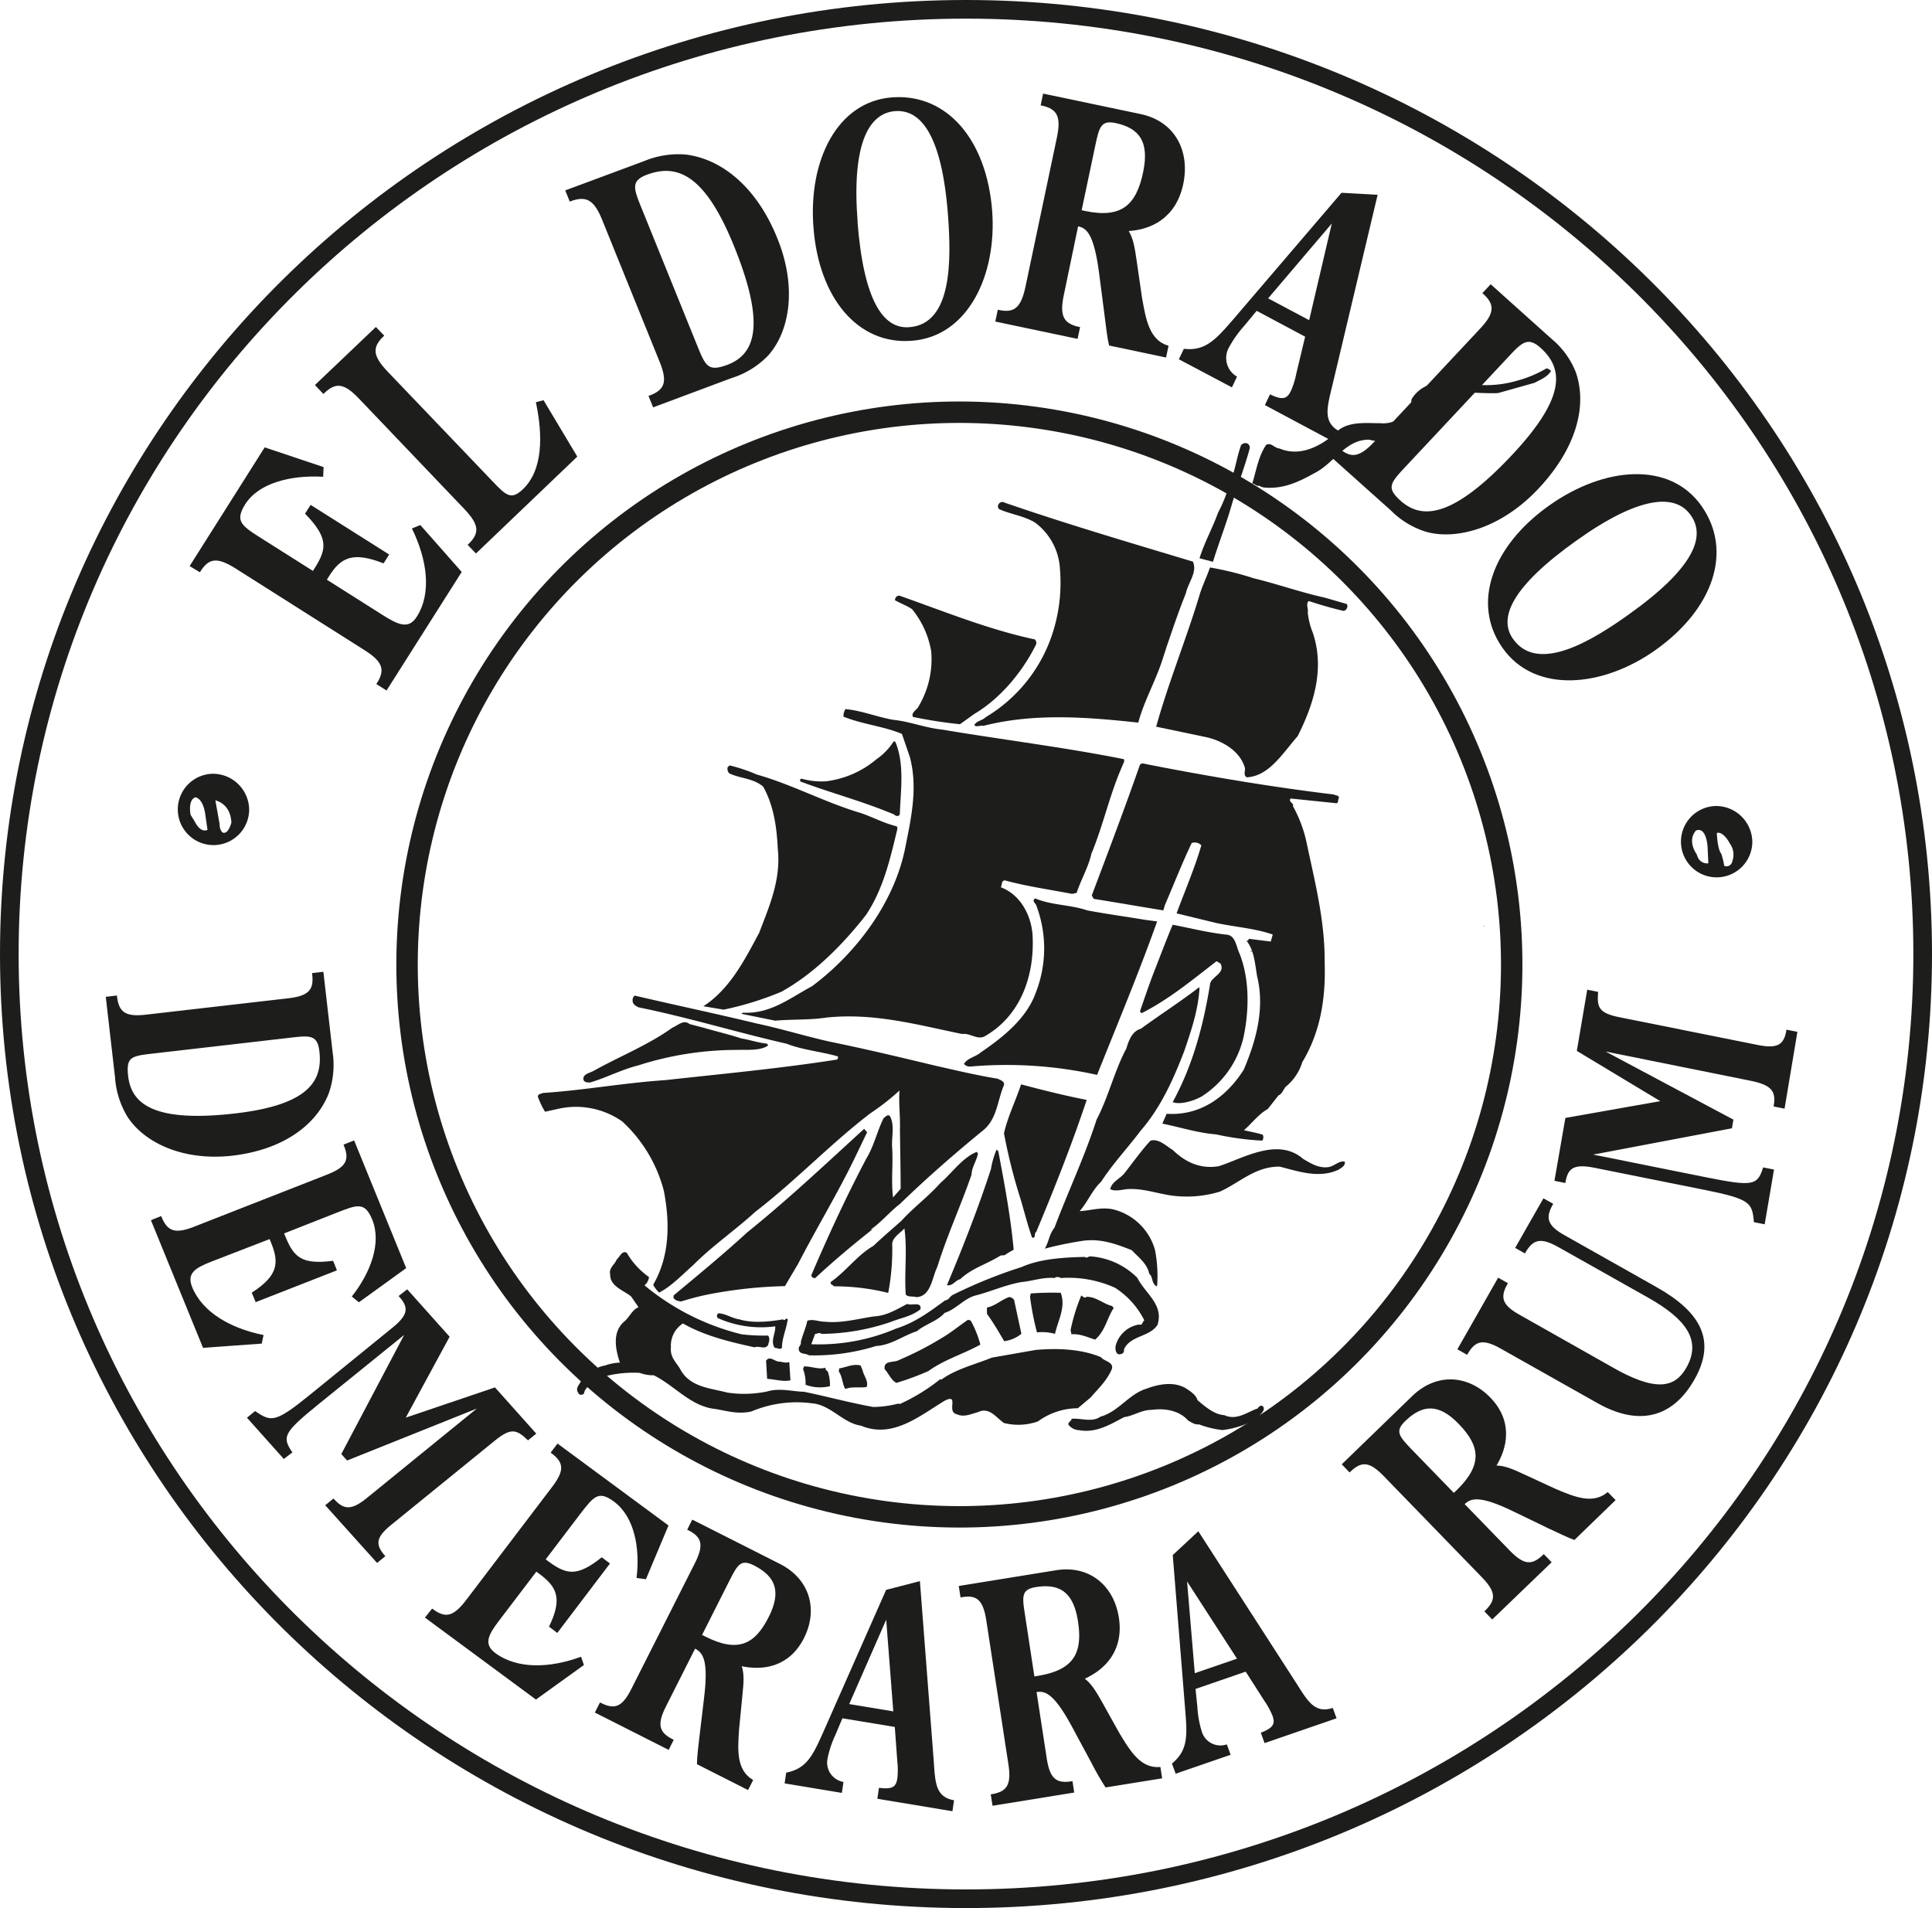 <svg xmlns="http://www.w3.org/2000/svg" viewBox="0 0 360.64 356.18"><defs><style>.cls-1,.cls-11,.cls-12{fill:none;}.cls-1,.cls-10,.cls-11,.cls-12,.cls-3,.cls-4,.cls-5,.cls-6,.cls-7,.cls-8,.cls-9{stroke:#1d1d1b;}.cls-1{stroke-width:4px;}.cls-10,.cls-2,.cls-3,.cls-4,.cls-5,.cls-6,.cls-7,.cls-8,.cls-9{fill:#1d1d1b;}.cls-3{stroke-width:0.3px;}.cls-4{stroke-width:0.3px;}.cls-5{stroke-width:0.28px;}.cls-6{stroke-width:0.3px;}.cls-7{stroke-width:0.28px;}.cls-8{stroke-width:0.29px;}.cls-9{stroke-width:0.3px;}.cls-10{stroke-width:0.29px;}.cls-11{stroke-width:3.48px;}.cls-12{stroke-width:0.32px;}</style></defs><title>Ресурс 2</title><g><g id="Laag_1" data-name="Laag 1"><circle class="cls-1" cx="179.08" cy="180.06" r="103.1" transform="translate(-23.64 333) rotate(-82.19)"/><path class="cls-2" d="M289.55,69.22c-.68,1.14-2,1.66-3.13,2.25l-6.8,1.91c-3.72.14-7.32-.51-11.08.23-.85.37-1.78,1-1.89,1.94l0,.69c-1,2.06-2.25,4.44-4.41,5.52a11.12,11.12,0,0,1-6.65.32c-4.43-.09-6.57,4.43-10.23,6.24-2.53,1.42-5.25,2.75-8.3,2.73-.69,0-1.57,0-2-.4-.47.24-.83-.42-1.31-.37.76-2.43,1.11-5,2.58-7.22.92-.57,1.63.64,2.51.66,3.79,1.61,7.63-.41,10.27-2.72,2.13-2.45,5.61-2,8.56-2a5.61,5.61,0,0,0,5.6-3.17c.34-.53,0-1,.35-1.51,1.81-2.82,5.58-3.46,8.66-3.06a20.74,20.74,0,0,0,11-.22,21.92,21.92,0,0,0,5.39-2.27C289,68.78,289.24,69.05,289.55,69.22Z"/><path class="cls-2" d="M233.3,83.64c-1,3.73-2.46,7.39-3.5,11-1,3.43-2.32,6.79-3.38,10.23l-2.51-.65c.9-2.93,2.42-5.63,3.44-8.47a28.52,28.52,0,0,0,2.23-5.61c1-2.25,1.24-4.73,2.1-7.07C232.31,82.45,233.31,82.65,233.3,83.64Z"/><path class="cls-2" d="M187.57,93.84c11.58,4,23.39,7.47,35.11,11,.87,2-.91,3.92-1.32,5.92-1.36,3.37-2.44,6.61-3.6,10l-.69,2.13c-1.29,4.15-3.5,7.89-4.59,12-9.33-1-19.33-1.85-28.93.61-.6-.15-1.25.31-1.68-.14.41-.83,1.49-.83,2.12-1.48a28.41,28.41,0,0,0,12.43-15.49,30.54,30.54,0,0,0,1.44-12.12,11.52,11.52,0,0,0-4.64-8.71c-2.08-1.28-4.56-1.54-6.72-2.52C185.86,94.39,186.74,93.33,187.57,93.84Z"/><path class="cls-2" d="M193.17,119.36a.9.9,0,0,1,.11,1.17c-2.5,5-6.65,9.94-11.41,12.74l-2.67,1.92a85.52,85.52,0,0,1-8.77-1.36c-.47-.84.86-1.35,1.09-2.06a17.16,17.16,0,0,0,2.3-10.23,16.94,16.94,0,0,0-3.57-7.83c-1.05-.69-2.17-1.08-3.2-1.67.06-.4.22-.81.8-.86C176.08,114.06,184.45,117.51,193.17,119.36Z"/><path class="cls-2" d="M234,107.94c4.42,1.07,8.79,2.63,13.2,3.6l4.14,1.19c.32.26.17.77-.1,1.09l-.37.23c-2.2-.49-4.43-1.16-6.56-1.85-.64.45,0,1.67-.2,2.08a13.59,13.59,0,0,0,.95,3.84c2.3,6.86.07,13.55-2.84,19.32-2.76,3.11-5.31,7.47-9.51,7.66-.74-.52-.12-1.27-.38-1.93-1-3.15-4.39-5-7.39-5.61l-9.12-1.91c2.29-8.27,5.66-16.44,8.14-24.72.53-1.72,1.36-3.37,1.9-5A58.22,58.22,0,0,1,234,107.94Z"/><path class="cls-2" d="M230.52,116.31l-.07.31Z"/><path class="cls-2" d="M214.14,125.19l-.17.31Z"/><path class="cls-2" d="M166.75,134.37c3.07.31,6,1.51,9.1,1.82,11.28,1.9,22.81,3.3,33.92,5.52.24.46-.13.79-.28,1.3-2.36,5.32-3.51,10.93-5.76,16.35-.56,2.51-1.92,4.79-2.76,7.32l-.87.18c-4.11-.8-8.38-1.39-12.42-2.49-.79-.12-.61.84-.86,1.26,3.56,1.34,5.57,5,5.91,8.69.48,7.42-2,15.13-8.85,19.09-1.4.82-2.81-.62-4.26-.39-8.31-1.69-16.39-4-25.34-3.07-3.1.48-6.46.3-9.58.58l-6.3-1.28.27-.22c5.14.31,8.88-2.79,12.91-4.93,8.55-6.38,15.52-16,17.44-26.06,1.08-5.41,2.33-11,.83-16.69L168.36,137c-3.47-1.45-7.34-1.78-10.91-3.22a2.38,2.38,0,0,1,.37-1.41C160.89,132.65,163.75,133.86,166.75,134.37Z"/><path class="cls-2" d="M167.12,138.46c1.76,4.16,1,9,.85,13.48-.14.6-.85.38-1.07.1-5.72-2.42-11.77-4-17.47-6.15-.21-.18,0-.6.25-.52a13.52,13.52,0,0,0,4.56.47,18,18,0,0,0,9.35-4.1,11.59,11.59,0,0,0,3.23-3.35Z"/><path class="cls-2" d="M141.26,144.58c6.55,1.85,12.76,5.21,19.32,7.16,2.34.77,4.41,1.95,6.82,2.51l.13.39c-1.35,5.62-2.6,11.24-5.88,16.16-4.48,5.72-9.79,11-15.77,14.32a58,58,0,0,1-10.8,3.35l-3.79-.63c5-3.21,7.83-8.88,10.43-13.73,1.9-5,4.1-9.91,3.46-15.75-.2-4.3-.85-8.17-2.73-11.53-1.92-1.6-4.27-1.48-6.32-2.47a1.22,1.22,0,0,1-.3-1.15l.36-.33A30.21,30.21,0,0,1,141.26,144.58Z"/><path class="cls-2" d="M249,148.31c.42.26,1.1.1.87.81-.17.31,0,.78-.42.82l-8.53-.88c-.53.64.67.82.43,1.43a24.48,24.48,0,0,1,2.45,6.36c1.58,7.52,3.53,14.9,3.47,22.77.22,6.66-.76,13-4.18,18.66a9.46,9.46,0,0,1-3.11,4.6c-.44.54-.66,1.34-1.33,1.6l-2,2.54c-1.78,1-3,2.74-4.45,3.95,1.11.29,2.4.47,3.52.86a1.07,1.07,0,0,1-.1,1.09,51.68,51.68,0,0,1-8.65-1.17c-3.47-.27-6.71-1.35-10-2l.81-1.84c6.23.41,11.11-3.09,14.37-8.2,2.27-5.32,4-11.37,2.52-17.43-.42-2.41-.54-4.86-2-6.69.3.07.38-.13.46-.34l4.08.51.37-1.31c-3.35-1.17-7.11-1.41-10.62-2.17l-7.33-1.78c1.57-4.27,3.36-8.36,4.62-12.7a1.67,1.67,0,0,0-1.8-.43c-1.82,3.81-3.32,7.68-5,11.57l-.3,1c-4.29-.69-8.68-1.46-13-2.15l-.35-.65c3.08-8.15,6.16-16.29,9-24.41l.38-.24C225,144.82,237,146.87,249,148.31Z"/><path class="cls-2" d="M225.76,146.82l.3.07Z"/><path class="cls-2" d="M202.94,169.94c3.5.66,7.37,1.19,10.77,1.76L216,172c-3.43,9.65-7.38,19.05-11.21,28.65a78.11,78.11,0,0,0-23.53-1.57,1.48,1.48,0,0,1-1.32-.47c.68-1.15,2.14-1.28,3.14-2.16,4-2.72,8.56-6.29,10.27-11.16a22.59,22.59,0,0,0,0-16.5c-.32-.27-.67-.83-.1-1.08C196.27,169,199.79,168.86,202.94,169.94Z"/><path class="cls-2" d="M205.76,167.52l.19,0Z"/><path class="cls-2" d="M213.73,168.75l.12.19Z"/><path class="cls-2" d="M139.57,176.37l-.26.42Z"/><path class="cls-2" d="M229.2,174.5c1.5.35,1.58,2.31,2.19,3.53,1.91,4.84,1.77,10.65.74,15.56a17.88,17.88,0,0,1-7.91,11.14c-1.5.82-4,1.54-5.32,1,3.79-6.93,5.75-14.38,7-22.16.37-1.31,2.87-1.94,1.92-3.71l-.73-.43c-4.49,3.46-8.87,7.1-13.85,9.63-.28.12-.4-.16-.42-.36.85-2.43,1.7-5,2.65-7.41,1.12-2.86,2.22-5.81,3.43-8.67C222.3,173.27,225.63,174.14,229.2,174.5Z"/><path class="cls-2" d="M141.21,191.05c4.72,1,9.17,2.4,13.88,3.44,6.61,1.35,13.14,2.92,19.67,4.48,3.71.83,7.53,1.76,11.42,2.38.51.25,1.62.54,1.12,1.47-1.12,2.76-1.22,6-3.68,8.1-5.3,4.32-10.66,9-15.63,13.82-1.92,1.46-3.51,3.47-5.54,4.83l.48-.14c-3.67,2.89-7.23,5.87-10.76,9.15a.64.64,0,0,1-.73-.52c3.15-7.37,6.51-14.65,10.27-21.78,1.46-2.39,2-5.1,3.24-7.57.37-.23.71-.75,1.14-.4,1,1.68.27,4,.45,6,.19,3.12-.22,6.11.16,9.22l1.42-1.61c0-3.73-.09-7.36-.13-11.09.08-2.36-.26-4.89-.08-7.26a45.21,45.21,0,0,1-5.41,4.23c-7.34,5.59-14.06,12.69-21.49,18.39-3.81,3.49-8,6.33-11.65,10-2,1.76-4,3.9-6.32,5.1a5.28,5.28,0,0,1-1.11-1.47c3-5.18,3.19-11.2,2-17.48a26.7,26.7,0,0,0-7.78-13,15.06,15.06,0,0,0-12.1-2.32l-2.31.51a15.19,15.19,0,0,1-1.34-2.82c0-.5.63-.55,1-.69,7.72-.51,15-1.87,22.77-2.39,10.51-1.16,21.42-2.17,32.07-3.84.18-.21.27-.32.14-.6-3.12-.89-6.49-1.17-9.55-2.36-9.23-2.1-18.33-4.9-27.64-6.79-.51-.25-1.13-.59-1.1-1.27a1,1,0,0,1,.4-.92C126.06,187.63,133.58,189.2,141.21,191.05Z"/><polygon class="cls-2" points="277.1 172.94 276.89 172.86 277.08 172.84 277.1 172.94"/><polygon class="cls-2" points="233.5 177.45 233.59 177.44 233.62 177.73 233.52 177.74 233.5 177.45"/><path class="cls-2" d="M131.37,191.86c2.32.67,4.73,1.24,7.06,2,1.59.25,3.12.8,4.7.95a.47.47,0,0,1,.23.37c-1.47,1-3.86.75-5.62.81a60.17,60.17,0,0,0-18.6,2.89c-3.17.79-6,2.32-9,3.19-.49,0-1,0-1.22-.48-.21-1.15,1.26-1.29,2-1.75,4.86-2.71,10.07-4.76,14.59-8,1-.4,2.11-1.58,3.18-.69Z"/><path class="cls-2" d="M223.91,184.32c-.21,4.15-1.53,8-2.84,11.86-2,5.19-4.34,10.51-8.16,14.9-2.45,3.27-5.13,6.07-7.37,9.52-1.72,1.63-2.42,3.66-4,5.48,2.15-.11,3.77-.75,6.06-.37a10.81,10.81,0,0,1,8,7.62A25.46,25.46,0,0,1,216,240l-.09.11c-1-.49-.66-1.8-1.39-2.33-.38-1.93-2-3.06-3.26-4.41-3.06-1.2-6-2.3-9.58-1.68a67.07,67.07,0,0,0-6.66,1.4c.77-1.25.83-2.73,1.81-3.9,2.52-6.71,5.65-13.29,7.86-20.17,2.26-4.34,3.3-9.05,5.56-13.29.45-1.51,1.08-3.24,2.71-3.69,3.68-2.69,7.3-5,10.78-7.67Z"/><path class="cls-2" d="M206.06,191.07l-.09.11Z"/><path class="cls-2" d="M232,189.37l-.07.3Z"/><path class="cls-2" d="M202.85,205.32c-2.77,8.31-6,16.47-9.42,24.64-.47.24,0,1.28-.78,1.06-.81-2.29-1.43-4.78-2.14-7.17a103.65,103.65,0,0,1-3.1-12.29c.7-3.12,2.19-6.1,3.19-9.14C194.73,203.51,198.75,204.52,202.85,205.32Z"/><path class="cls-2" d="M159.79,215.67c-3.29,6.89-7.31,13.45-10.81,20.25l-2.46,4.16a84.49,84.49,0,0,0-14,1.49,48.12,48.12,0,0,0-5.38,1.38c-.5-.06-1.2-.19-1.44-.75l.06-.4c4.65-3.87,9.22-7.63,13.75-11.78,7.59-6.1,14.73-12.85,21.8-19.3l.55.64Z"/><path class="cls-2" d="M186.35,214.9c1.15,6.08,2.3,12.16,2.87,18.4a13.92,13.92,0,0,0-1.68,1l-.77.07c-2.51,1.6-5.38,2.36-7.55,4.43-.87.17-1.36,1.3-2.46,1.11,3-7.15,5.85-14.39,8.22-21.69a15.67,15.67,0,0,1,1.05-3.63Z"/><path class="cls-2" d="M182.55,215.34c-.26,1.41-1.14,2.47-1.2,3.95-2,5.78-4.56,11.32-6.38,17.19-1,2-1.16,5.51-3.9,5.66-.71-.23-1.57.05-2-.5-.29-4.2.33-8.18-.25-12.35-.61.84-2.4,1.69-2.27,3.15a43.07,43.07,0,0,1-.75,8.91,41.34,41.34,0,0,0-10.13-1.23c-.13-.28-.82-.32-.57-.83,2.86-2,4.94-5,7.93-6.72,1.72-1.63,3.54-3.17,5.26-4.71,2.23-2.47,5-4.49,7.22-7,2.19-1.88,4.18-4.81,6.83-5.84Z"/><path class="cls-2" d="M227.57,217.68c4.58-1.5,11-5.43,15.69-1.34,1.46.84,2.92,1.79,4.76,1.52,1.07-.19,2-1.27,3-1,.17.77-.68,1.15-1.14,1.48-3.68,1.72-7.54.3-11-.56-4.52-.07-7.49,3-11.16,4.66a21.21,21.21,0,0,1-8.57.79c-2.88-.32-5.64-1.44-8.67-1.26-1,.09-2.41.51-3.24,0,.35-1.5,2-1.95,2.85-3.21,1.49-1.9,3.06-4.11,4.67-5.83,1.53-.44,2.94,1,4.19,1.77C221.32,217,224.19,218.29,227.57,217.68Z"/><path class="cls-2" d="M162.53,227.31l-.36.33Z"/><polygon class="cls-2" points="187.73 226.75 187.61 226.47 187.72 226.66 187.73 226.75"/><path class="cls-2" d="M117,233.86a14.21,14.21,0,0,0,4.15,4.53,2.43,2.43,0,0,1-.84,1.55,45.28,45.28,0,0,0,18.14,9.14,35.61,35.61,0,0,0,4.93.23c.45.65.11,1.17,0,1.77-.61.94-1.67.06-2.52.43h0c-4.52-1-9.23-2.09-13.38-4.46a4.91,4.91,0,0,0-2.24,4.43c-.21,2,1.15,2.94,1.87,4.35,1.86,3.16,5.61,3.31,8.63,4.12a21,21,0,0,0,7.45-.2c2.39-.71,4.62,0,6.88.05,4.31.88,8.55,2.06,12.94,2.84a19,19,0,0,0,4.66-.63l.3.08a35.48,35.48,0,0,0,7.53-4.63l.21.08c2.75-2,6.32-2.84,9.44-4.11L193.3,252c4.09-.37,8.53-.19,12.2,1.34.67.82,2.34.86,2.07,2.16-.88,2.15-2.51,3.67-4,5.38l-2.38,2a12.65,12.65,0,0,0-7.43,2.45,10.93,10.93,0,0,1-6.36.3c-1.46-1-2.74-3.09-4.9-2-1.25.31-2.56,1-3.9.36-2-.41.53-3.88-2.2-2.55-4.65,2.79-9.75,7.19-15.68,4.69-3.38-.48-5.66-3.9-9.13-4.17a21.67,21.67,0,0,0-11.35,1.53c-2.51.53-4.43-.08-6.63-.46-4.66-.46-7.57-4.32-11.58-6.31a7,7,0,0,1-2.6-.44,21.14,21.14,0,0,0-7.76,1c-.9,1-2.43,1.41-2.68,2.9-.28.23-.86.28-1-.1-.77-1,.34-1.7.56-2.51,1.37-1.11,2.53-2.39,4.37-2.66a8.88,8.88,0,0,1,2.8-.55c-.81-2.38-1.5-5.66.77-7.64,1-.78,1.47-2.2,2.7-2.7l-1.37-2c-1.38-1.15-4-1.89-3.92-4.16-.3-1.15.91-1.85,1.22-2.76C115.66,234.67,116.13,233.35,117,233.86Z"/><path class="cls-2" d="M148.18,233.64l-.08.2Z"/><path class="cls-2" d="M202.51,234.63c.42.35.67-.16,1.07-.1a13.71,13.71,0,0,1,8.72,4c1.45,2.91,5,5,3.76,8.79-1.46,2.3-5.13,1.95-6.26,4.61a.68.68,0,0,1-.61.84c-.86.28-1.07-.88-.93-1.58a5.42,5.42,0,0,1,4.35-3.94c.71.23.55-.45,1-.78a15.49,15.49,0,0,0-5.47-6.08,21.06,21.06,0,0,0-10.09-1.82c-.31-.17-.92-.31-1.18,0-2.18-.2-4.17.58-6.32.77-3,.57-5.44,1.69-8.22,2.43-2.31.51-3.79,2.61-6,3.31-1.42,1.6-3.63,2.1-5.18,3.42-2.58.83-4.77,2.6-7.61,2.76A38.87,38.87,0,0,1,151,253c-.63-.43-1.58-.14-1.85-.91s.5-.93.34-1.6c.37-1.41.94-2.64,1.21-3.94,1-.39,2.18.19,3.36.18,3.07.31,6.14-.57,9.14-1,2.35-.12,4.29-1.38,6.17-2.33.72.42,2.7-.55,2.45,1-1.65,1.33-3.69,1.62-5.58,2.38A40.85,40.85,0,0,1,153.33,249c-.43-.35-.69,0-1.18,0l-.71,1.93A36.67,36.67,0,0,0,167.29,248c3.53-1.11,6.2-3.12,9.14-5.26.69-.06.82-.67,1.38-1a90.54,90.54,0,0,1,12.89-5.22C194.09,235,198.49,234.71,202.51,234.63Z"/><path class="cls-2" d="M173.3,237.52l.11.08Z"/><path class="cls-2" d="M152.76,242.84l.39,0Z"/><path class="cls-2" d="M138,246.28c2.43.75,5.54.47,8.16,0,.34.46.55-.45.88,0-.23,1.79-1.06,3.44-1.08,5.31-.35.43-.89,0-1.37,0-.81-1.3.23-2.77.12-4A19.83,19.83,0,0,1,134,246.05a.58.58,0,0,1,.11-.9C135.49,245.22,136.66,246.1,138,246.28Z"/><path class="cls-2" d="M198,241.33c1,2.66-.51,5.16-1.07,7.66a9.06,9.06,0,0,0-3.36-.27,51.33,51.33,0,0,1-1.3-6.67l.14-.6A52.54,52.54,0,0,1,198,241.33Z"/><path class="cls-2" d="M189.29,242.63l1.37,6.35a6.27,6.27,0,0,1-3.21,1.38c-1-1.67-2-3.45-3.22-5.11v-1.18c1.45-.23,2.62-1.41,4.14-1.95A1.28,1.28,0,0,1,189.29,242.63Z"/><path class="cls-2" d="M202.8,242.07c1.87,0,3.06,1.29,4.77,1.72l.33.37c-1.21,1.77-1.57,4.27-3.48,5.91-1.62-.53-2.85-1.11-4.41-1l-.17-.77a34.57,34.57,0,0,1,2-6.47C202.1,241.94,202.45,242.49,202.8,242.07Z"/><path class="cls-2" d="M181.2,246.51A19.45,19.45,0,0,1,183,251c-3.18,1.77-6.72,2.78-9.67,4.92a48.23,48.23,0,0,1-6,2.22c-1-.5-1.43-1.74-2.19-2.55-.26-1.75,1.76-1.15,2.68-1.72a58.85,58.85,0,0,0,7.8-4c1.77-1,3.41-2.38,5.08-3.51Z"/><path class="cls-2" d="M147.33,254.25l.22,3.42c-1.35.32-3-.22-4.35-.28L143,254c.7-1,1.59.14,2.38.17S146.57,254.52,147.33,254.25Z"/><path class="cls-2" d="M154.11,255.3c-.15.5.44.55.48.94a7.36,7.36,0,0,1,.33,2.52,7.69,7.69,0,0,1-4.55-.27,7.22,7.22,0,0,0-.46-2.9l.15-.51C151.42,255,152.77,255.72,154.11,255.3Z"/><path class="cls-2" d="M161,255.74c.19,1.06,1.16,2,.78,3.17-1.45.23-2.67-.15-4,.37-.59-1-.51-2.31-1.19-3.23l.05-.6c1.35-.22,2.56-.92,4-.56Z"/><path class="cls-2" d="M223.54,261.38c1.49,1.24,3.09,2.66,5,2.79,2.36,1.06,4.27-.6,6.27-1.27.16-.41.63-.65.95-.38.57.83-.65,1.53-1.07,2.26a16.79,16.79,0,0,1-6.48,2.17,17.5,17.5,0,0,1-4.42-1.07c-.67.16-1.52-.45-2-.7-1.65-1.91-4.44-2.34-6.77-2-2,0-3.34,1.1-5.18,1.36-2.53,1.32-5.22,3-8.32,2.44a2.71,2.71,0,0,1-2.06-1c-.15-.57.53-.64.58-1.13,1.76-.17,3.8.73,5.37-.4,3.35-.9,5.31-4.22,8.56-5.21,2.37-.9,5.08-1.35,7.25-.17C222,259.56,223.25,260.33,223.54,261.38Z"/><path class="cls-3" d="M70.46,127.65c1.66-2.61,1.14-4.22-2.35-6.42L44.07,106c-3.49-2.21-5.16-2-6.81.62l-1.65-1L49.47,83.69,60.25,87.3l-.07,1.54c-5.88-.31-12,1.13-14.58,5.28-2,3.23-.55,4.18,3.14,6.51l9.72,6.15.46-.73c2.3-3.63,2.47-5.77-1.79-10.19l.9-1.41,14.41,9.11-.9,1.42c-5.65-2.2-8-1.08-10.23,2.48l-.5.8,10.52,6.66c2.89,1.83,5,2.84,6.61.26,2.85-4.51,1.91-10.75-.84-16.45l1.32-.54L86,106.78,72.11,128.69Z"/><path class="cls-3" d="M87.51,101.71c2.23-2.14,2.12-3.82-.74-6.81L67.14,74.33c-2.85-3-4.53-3.18-6.77-1L59,71.88,70.16,61.25l1.35,1.4c-2.24,2.14-2.12,3.82.73,6.81L91.88,90c2.44,2.56,3.53,3.64,5.83,1.44,3.83-3.65,3.76-10.19,2.5-16.25l1.18-.31,6.18,10.33L88.85,103.11Z"/><path class="cls-3" d="M121.25,74c3-1.12,3.57-2.72,2-6.57L112.55,41c-1.56-3.85-3.09-4.67-6.11-3.56l-.73-1.81,14.56-5.41A16.49,16.49,0,0,1,128,29c6.53.8,13.11,5.89,17,15.63,3.63,9,2.28,17.18-1.74,21.65a16,16,0,0,1-6.74,4.15L122,75.85Zm8.64-9.72c1.66,4.12,2.15,5.33,5.84,4,5.23-1.94,7.56-7.23,1.44-22.36-5.47-13.54-10.76-15.56-16.45-13.45-3.22,1.2-2.55,2.85-1.15,6.32Z"/><path class="cls-3" d="M152,42.51c-1-12.53,4.42-23.49,14.62-24.19s17.41,8,18.43,21c.92,11.88-4.43,23.43-14.95,24.15C160.15,64.2,153,55.46,152,42.51Zm7.92-1.07c1.15,14.76,4.83,20.13,9.77,19.79,8.33-.57,8-12.91,7.43-20.91C176,25.13,172,20.26,167.1,20.59,161.84,21,158.83,27.19,159.94,41.44Z"/><path class="cls-3" d="M213,55.41c.73,4.26,1.41,8.14,4.95,9.24l-.4,1.91-10.39-2.19c-.4-1.65-.54-3.49-.79-5.23l-1-7.74c-1-8-2.47-9-4.24-9.33L198.44,55c-.85,4-.06,5.54,3,6.18l-.41,1.9-15.06-3.17.4-1.91c3,.64,4.35-.41,5.2-4.45l5.86-27.83c.85-4,.06-5.53-3-6.17l.4-1.9,18.1,3.8c6.23,1.32,9.08,6.74,7.8,12.86-1.34,6.35-6,8.49-10.31,8.68,1.05,1.49,1.29,3.65,1.61,5.71ZM202.53,39.53c6.95,1.46,9.71-1.22,11-7.34,1.22-5.83-.78-8.42-5.28-9.37-2.78-.58-3.21.83-3.9,4.12l-2.62,12.42Z"/><path class="cls-3" d="M248.63,71.62c-1,4.22-2,7.15,1.26,9l-.83,1.74-12.75-6.81.83-1.74c2.38,1.14,3.25.74,4-.84a16,16,0,0,0,1-3.28l1.66-6.92-9.26-4.94-2.39,2.89a21.28,21.28,0,0,0-2.84,4,4.16,4.16,0,0,0,1.41,5.65l-.83,1.73L220.25,67l.83-1.73c4,.43,6-1.81,9.22-5.53l20.18-23.6,6.49.36Zm.26-30.47L236.48,55.74l8,4.25Z"/><path class="cls-3" d="M249.78,83.71c2.34,2.09,4.05,1.86,6.9-1.18l19.64-21c2.85-3,2.94-4.73.6-6.82l1.35-1.44L289.56,63.4A15.21,15.21,0,0,1,294,69.51c2.11,6,.31,13.87-6.9,21.57-6.64,7.1-14.76,9.59-20.6,8.12a15.62,15.62,0,0,1-6.74-4l-11.29-10.1Zm12.67,3.1c-3.06,3.26-3.95,4.22-1.1,6.78,4.06,3.62,9.93,3.28,21.13-8.69,10-10.71,9.58-16.15,5.17-20.1-2.5-2.23-3.73-.93-6.29,1.82Z"/><path class="cls-3" d="M21.69,186c.36,3.08,1.69,4,5.55,3.56l26.58-3.06c3.86-.44,5-1.65,4.59-4.72l1.82-.21,1.71,14.86a16,16,0,0,1-.65,7.44c-2.18,5.83-8.28,10.6-18,11.72-9,1-16.19-2.33-19.37-7.2a16.18,16.18,0,0,1-2.3-7.31l-1.71-14.87Zm7,10.5c-4.14.47-5.35.61-4.92,4.37.61,5.34,4.93,8.87,20.09,7.13,13.57-1.56,16.58-5.94,15.91-11.75-.37-3.29-2-3.1-5.5-2.7Z"/><path class="cls-4" d="M30,227.2c1.15,2.81,2.68,3.35,6.29,1.93l24.83-9.73c3.61-1.41,4.35-2.84,3.2-5.65l1.7-.67,9.62,23.59L67,242.91,65.88,242c3.41-4.37,5.56-9.94,3.74-14.4-1.42-3.48-3-2.87-6.78-1.38l-10,3.94.32.78c1.59,3.91,3.17,5.29,8.92,4.58l.62,1.53-14.89,5.83-.63-1.52c4.78-3.1,5.15-5.56,3.58-9.39l-.35-.86L39.5,235.33c-3,1.17-4.9,2.19-3.77,5,2,4.85,7.36,7.78,13.29,9l-.29,1.34L38,251.45l-9.63-23.59Z"/><path class="cls-5" d="M72.86,284.6c-2.82,2.29-3,3.75-1.13,5.88l-1.33,1.08L60.91,281l1.33-1.08c1.91,2.13,3.46,2.15,6.28-.14l21.1-17.16-.05-.06-24.74,9.91-.95-1.06,11.95-22.65,0-.06L59.39,262c-6.44,5.23-7,6.16-5,9.09L53,272.16l-6.7-7.5,1.33-1.08c3,2.05,3.86,2.14,10.34-3.13l15.51-12.61c3-2.46,2.91-3.9,1.13-5.89L76,240.87l7.76,8.68-8.31,15.33,16.9-5.73,7.55,8.45-1.33,1.08c-2.11-2-3.22-2.35-6.28.13Z"/><path class="cls-6" d="M137.82,322.7c-.28,4-.53,7.71,2.57,9.64l-.82,1.61-9.31-4.71c0-1.6.28-3.29.44-4.93l.86-7.23c.92-7.44-.28-8.72-1.87-9.53l-5.52,10.94c-1.73,3.42-1.32,5,1.39,6.35l-.81,1.61-13.51-6.83.82-1.62c2.71,1.38,4.2.78,5.92-2.64l11.89-23.54c1.72-3.42,1.32-5-1.39-6.34l.81-1.61,16.22,8.2c5.59,2.83,7.05,8.47,4.43,13.65-2.71,5.37-7.65,6.06-11.72,5.11.66,1.61.4,3.63.22,5.56Zm-6.25-17.08c6.22,3.15,9.44,1.47,12.06-3.71,2.49-4.93,1.19-7.8-2.85-9.84-2.49-1.26-3.22-.1-4.63,2.69l-5.3,10.5Z"/><path class="cls-7" d="M174.15,328.63c.29,4,.27,6.85,3.78,7.54l-.26,1.77-13.74-2.28.26-1.77c2.52.31,3.21-.29,3.45-1.89a14.17,14.17,0,0,0,0-3.19l-.48-6.56-10-1.65-1.36,3.23a19,19,0,0,0-1.45,4.37,3.8,3.8,0,0,0,2.94,4.55l-.26,1.77-10.41-1.73.26-1.77c3.84-.79,5-3.34,6.88-7.53l11.75-26.59,6.08-1.57Zm-8.63-26.85-7.2,16.43,8.58,1.42Z"/><path class="cls-8" d="M300.39,255.06c8.55,5,12.28,4.26,14.53.31,3-5.31-.27-9.35-7.21-13.27L291,232.69c-3.33-1.88-4.9-1.55-6.4,1.09l-1.57-.89,5.13-9,1.58.88c-1.51,2.64-1,4.15,2.35,6l17.07,9.63c8.28,4.67,11.07,9.92,7,17.06-4.15,7.3-10.5,8.51-17.87,4.35l-18.08-10.19c-3.33-1.88-4.89-1.55-6.4,1.09l-1.57-.89,7.47-13.12,1.57.89c-1.5,2.64-1,4.14,2.36,6Z"/><path class="cls-4" d="M80.69,300.48c2.45,1.81,4,1.46,6.38-1.62l16.14-21.24c2.35-3.08,2.23-4.68-.21-6.49l1.1-1.45,20.5,15.13-4.12,9.82-1.49-.2c.64-5.52-.42-11.39-4.3-14.25-3-2.23-4-.91-6.51,2.35l-6.53,8.59.68.5c3.4,2.51,5.47,2.87,10-.73l1.32,1L104,304.61l-1.33-1c2.46-5.13,1.5-7.42-1.83-9.88l-.75-.56L93,302.49c-1.94,2.56-3,4.43-.63,6.21,4.22,3.11,10.34,2.81,16,.76l.45,1.29-8.78,6.32-20.5-15.14Z"/><path class="cls-9" d="M208.76,323.49c2.13,3.54,4.08,6.76,7.72,6.51l.28,1.84-10.31,1.66a50.44,50.44,0,0,1-2.52-4.38l-3.53-6.56c-3.61-6.77-5.33-7.12-7.08-6.83l1.91,12.46c.59,3.9,1.83,4.95,4.84,4.47l.28,1.83-14.95,2.42-.29-1.83c3-.49,3.87-1.89,3.27-5.78l-4.12-26.82c-.6-3.89-1.83-5-4.84-4.46l-.28-1.84,18-2.91c6.18-1,10.67,2.84,11.57,8.74.94,6.12-2.66,9.67-6.52,11.32,1.47,1,2.44,2.8,3.43,4.52Zm-15-10.51c6.89-1.11,8.52-4.46,7.61-10.35-.86-5.62-3.59-7.23-8.06-6.51-2.76.45-2.67,1.86-2.18,5l1.83,12Z"/><path class="cls-7" d="M241.78,314.15c2.16,3.38,3.5,5.9,6.92,4.84l.61,1.68-13.17,4.54-.61-1.68c2.36-.93,2.68-1.79,2.13-3.31a14.31,14.31,0,0,0-1.53-2.8l-3.54-5.54-9.57,3.3.35,3.49a18.76,18.76,0,0,0,.81,4.53,3.77,3.77,0,0,0,4.74,2.6l.62,1.68-10,3.44-.61-1.67c3-2.53,2.83-5.33,2.46-9.91l-2.33-29,4.6-4.28ZM221.4,294.66l1.5,17.87,8.22-2.83Z"/><path class="cls-6" d="M290.16,278c3.71,1.59,7.11,3,9.95.73l1.26,1.29-7.51,7.27c-1.5-.53-3-1.35-4.5-2l-6.56-3.17c-6.73-3.3-8.34-2.59-9.61-1.35l8.53,8.79c2.67,2.75,4.26,2.88,6.45.76l1.26,1.3L278.55,302.1l-1.25-1.3c2.18-2.12,2.11-3.71-.56-6.46l-18.36-18.93c-2.67-2.75-4.26-2.88-6.45-.76l-1.26-1.3,13.06-12.65c4.5-4.35,10.31-3.88,14.35.28,4.19,4.32,3.22,9.22,1,12.75,1.74-.09,3.56.81,5.33,1.61Zm-18.18.32c5-4.85,4.47-8.44.43-12.61-3.84-4-7-3.67-10.23-.52-2,1.94-1.14,3,1,5.25l8.19,8.44Z"/><path class="cls-10" d="M328.05,195.2c3.73.76,5.07,0,5.55-2.82l1.75.35L333,206.78l-1.76-.35c.48-2.83-.53-4-4.26-4.79L299,196v.08l24.41,13-.24,1.41-26.36,5v.07l21.69,4.36c8.52,1.71,9.65,1.57,10.72-1.83l1.76.35-1.69,9.93-1.76-.35c-.32-3.63-.8-4.34-9.38-6.06l-20.52-4.12c-4-.8-5.1.19-5.55,2.82l-1.75-.35,2-11.5,18-3.18-15.83-9.53,1.9-11.18,1.76.35c-.22,2.88.2,4,4.25,4.79Z"/><path class="cls-11" d="M358.9,178.09c0,97.39-79.95,176.35-178.58,176.35S1.74,275.48,1.74,178.09,81.69,1.74,180.32,1.74,358.9,80.69,358.9,178.09Z"/><path class="cls-3" d="M289.26,94.49c10.25-7.28,22.43-8.29,28.27.1s2.06,19.06-8.57,26.62c-9.72,6.91-22.37,8.25-28.4-.4C274.84,112.61,278.68,102,289.26,94.49Zm5,6.24c-12.08,8.58-14.79,14.5-12,18.56,4.77,6.85,15.22.26,21.76-4.39,12.42-8.82,14.56-14.73,11.75-18.75C312.8,91.82,305.9,92.45,294.26,100.73Z"/><path class="cls-2" d="M39.6,144.6a6.5,6.5,0,1,0,6.75,6.5A6.62,6.62,0,0,0,39.6,144.6Zm-3.39,8.83-.78-1.26s-.63-2.92,1-3.5c0,0,1.66,0,2.09,3.64l.39,2.68S37.52,156,36.21,153.43Zm5.3,2.14s-.68-.39-.68-1.75L40,149.2s3.16.39,3.36,4.38C43.31,153.58,42.82,156,41.51,155.57Z"/><path class="cls-12" d="M39.6,144.6a6.5,6.5,0,1,0,6.75,6.5A6.62,6.62,0,0,0,39.6,144.6Zm-3.39,8.83-.78-1.26s-.63-2.92,1-3.5c0,0,1.66,0,2.09,3.64l.39,2.68S37.52,156,36.21,153.43Zm5.3,2.14s-.68-.39-.68-1.75L40,149.2s3.16.39,3.36,4.38C43.31,153.58,42.82,156,41.51,155.57Z"/><path class="cls-2" d="M320.19,150.62a6.5,6.5,0,1,0,6.75,6.5A6.62,6.62,0,0,0,320.19,150.62Zm-3.56,9s-2-2.58-.16-4.7c0,0,2-1.17,2.43,3l.16,3.37A2.06,2.06,0,0,1,316.63,159.62Zm6.89,1.18a1.26,1.26,0,0,1-1.8.94,16.3,16.3,0,0,0-.55-2.28c-.78-.94-.86-4.07-.86-4.07,1.41-.63,2.74,2,2.74,2A3.68,3.68,0,0,1,323.52,160.8Z"/><path class="cls-12" d="M320.19,150.62a6.5,6.5,0,1,0,6.75,6.5A6.62,6.62,0,0,0,320.19,150.62Zm-3.56,9s-2-2.58-.16-4.7c0,0,2-1.17,2.43,3l.16,3.37A2.06,2.06,0,0,1,316.63,159.62Zm6.89,1.18a1.26,1.26,0,0,1-1.8.94,16.3,16.3,0,0,0-.55-2.28c-.78-.94-.86-4.07-.86-4.07,1.41-.63,2.74,2,2.74,2A3.68,3.68,0,0,1,323.52,160.8Z"/></g></g></svg>